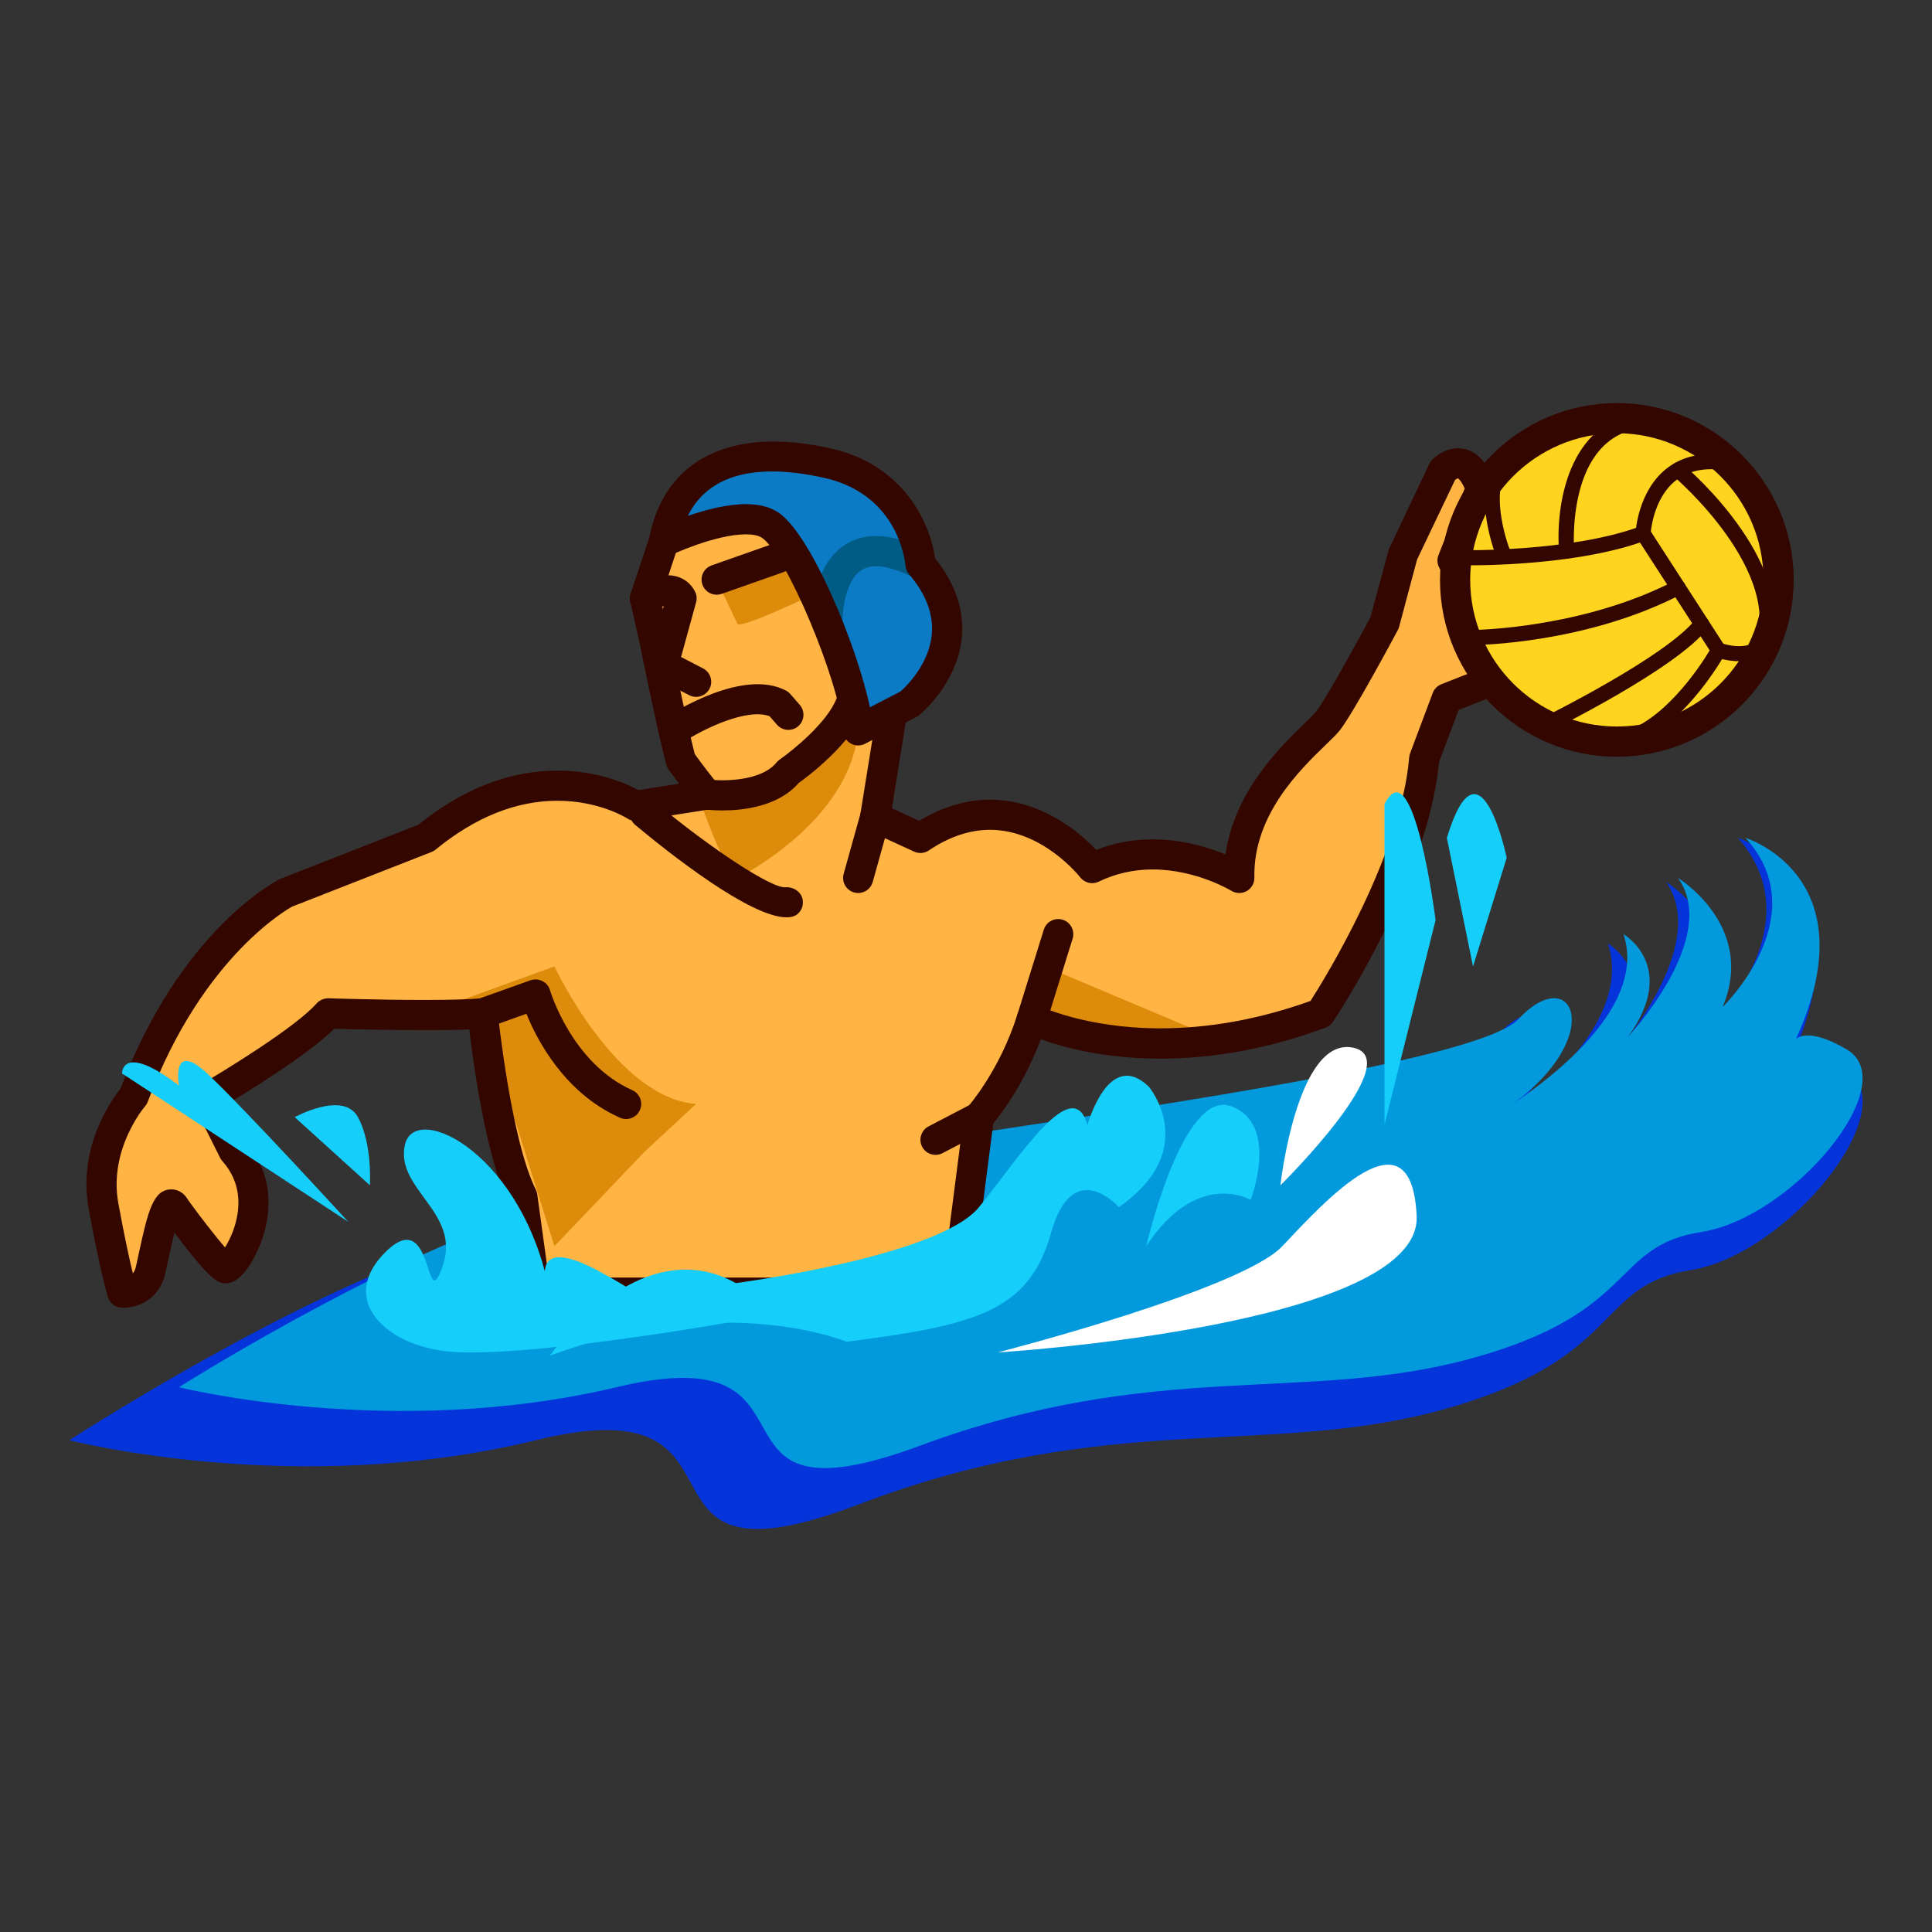 <?xml version="1.0" encoding="utf-8"?>
<!-- Generator: Adobe Illustrator 15.0.2, SVG Export Plug-In . SVG Version: 6.00 Build 0)  -->
<!DOCTYPE svg PUBLIC "-//W3C//DTD SVG 1.1//EN" "http://www.w3.org/Graphics/SVG/1.1/DTD/svg11.dtd">
<svg version="1.1" id="レイヤー_1" xmlns="http://www.w3.org/2000/svg" xmlns:xlink="http://www.w3.org/1999/xlink" x="0px"
	 y="0px" width="64px" height="64px" viewBox="0 0 64 64" style="enable-background:new 0 0 64 64;" xml:space="preserve">
<rect x="0" y="0" width="64" height="64" fill="#333333" stroke="none"/>
<g>
	<path style="fill:#0534DB;" d="M2.3,47.709c0,0,6.894-4.486,12.312-6.352
		S47.425,36.689,49.562,34.336c2.137-2.354,3.405,1.291-1.606,3.975
		c0,0,6.445-3.548,5.309-7.059c0,0,1.968,1.172,0.158,3.733
		c0,0,3.283-3.598,1.767-5.774c0,0,2.776,1.745,1.574,4.688
		c0,0,3.327-3.299,0.806-6.143c0,0,4.687,1.479,1.511,7.889
		c0,0-0.022-1.445,2.048-0.213c2.071,1.232-1.904,6.124-5.108,6.638
		c-3.205,0.514-2.194,2.899-8.063,4.579c-5.869,1.679-11.151-0.002-19.496,3.18
		s-2.791-4.063-10.717-2.12S2.3,47.709,2.3,47.709z"/>
	<path style="fill:#039ADD;" d="M5.928,45.953c0,0,6.473-4.092,11.56-5.793
		s30.809-4.257,32.815-6.403s3.197,1.178-1.508,3.625c0,0,6.052-3.235,4.984-6.438
		c0,0,1.848,1.068,0.148,3.405c0,0,3.082-3.281,1.658-5.267
		c0,0,2.607,1.592,1.479,4.275c0,0,3.124-3.008,0.756-5.602
		c0,0,4.4,1.35,1.419,7.194c0,0-0.021-1.318,1.923-0.194
		s-1.788,5.585-4.797,6.054s-2.06,2.645-7.57,4.176s-10.471-0.001-18.305,2.9
		s-2.621-3.706-10.062-1.934S5.928,45.953,5.928,45.953z"/>
	<path style="fill:#FFB443;" d="M21.991,17.944l-0.625,1.875l0.312,1.375c0,0,0.562,2.812,0.875,4
		c0,0,0.625,0.875,0.875,1.125l-2.375,0.375c0,0-3.125-2.062-6.938,1.062l-4.625,1.812c0,0-3.125,1.562-5.062,6.75
		c0,0-1.375,1.562-1,3.625s0.625,2.875,0.625,2.875s0.75,0.062,0.938-0.75s0.5-2.625,0.812-2.062c0,0,1.438,2,1.688,2
		s1.75-2.188,0.25-3.875l-0.875-1.75c0,0,3.125-1.812,4-2.812c0,0,3.75,0.125,5.125,0c0,0,0.438,4.312,1.312,6.062
		l0.438,3.188h13.938l0.75-5.813c0,0,1.125-1.25,1.75-3.25c0,0,3.812,1.938,9.562-0.188
		c0,0,3.125-4.688,3.438-8.438l0.75-2l2.375-0.938l-0.581-4.25l-1.606,0.625l0.938-2.375c0,0-0.375-1.375-1.25-0.625
		l-1.312,2.75l-0.625,2.312c0,0-1.438,2.688-1.875,3.25s-3,2.402-2.938,5.201c0,0-2.438-1.514-4.875-0.326
		c0,0-2.438-3.188-5.688-1l-1.5-0.688l0.625-3.875c0,0-1.312-6.312-4.062-6.625
		S21.991,17.944,21.991,17.944z"/>
	<path style="fill:#DD8B0B;" d="M13.928,33.625l4.438-1.611c0,0,2.034,4.357,4.693,4.556
		l-1.693,1.568l-3,3.143l-2.354-7.523L13.928,33.625z"/>
	<path style="fill:#DD8B0B;" d="M40.351,34.432l-5.734-2.418l-0.84,1.743
		C33.776,33.757,38.383,35.318,40.351,34.432z"/>
	<path style="fill:#DD8B0B;" d="M26.972,19.673c0,0-2.383,1.156-2.543,0.995l-0.688-1.451
		C23.741,19.217,27.258,17.63,26.972,19.673z"/>
	<path style="fill:#DD8B0B;" d="M24.428,29.083c0,0,3.729-1.83,4-4.889c0,0-4.261,3.178-5.5,1.51
		C22.928,25.704,23.801,28.612,24.428,29.083z"/>
	<path style="fill:#330600;" d="M4.09,43.32c-0.014,0-0.065-0.002-0.079-0.003
		c-0.204-0.017-0.376-0.156-0.437-0.351C3.565,42.932,3.312,42.102,2.937,40.034
		C2.566,38,3.701,36.427,3.99,36.065c1.985-5.248,5.143-6.876,5.277-6.943
		l4.594-1.802c1.474-1.19,3.023-1.793,4.606-1.793
		c1.332,0,2.301,0.439,2.683,0.646l1.344-0.212
		c-0.173-0.23-0.317-0.432-0.348-0.476c-0.035-0.049-0.062-0.104-0.077-0.163
		c-0.313-1.188-0.859-3.914-0.882-4.029l-0.31-1.362
		c-0.02-0.089-0.016-0.182,0.014-0.269l0.625-1.875
		c0.062-0.14,1.003-2.068,4.093-1.713c3.022,0.343,4.354,6.337,4.496,7.02
		c0.012,0.06,0.014,0.121,0.004,0.181l-0.564,3.5l0.906,0.416
		c0.765-0.464,1.553-0.699,2.344-0.699c1.73,0,2.996,1.11,3.518,1.662
		c0.589-0.232,1.216-0.35,1.871-0.35c0.986,0,1.846,0.266,2.414,0.501
		c0.287-2.094,1.837-3.589,2.626-4.351c0.168-0.162,0.302-0.287,0.372-0.377
		c0.33-0.424,1.387-2.354,1.802-3.128l0.61-2.257l1.344-2.835
		c0.03-0.063,0.073-0.119,0.126-0.164c0.267-0.229,0.542-0.344,0.82-0.344
		c0.88,0,1.203,1.092,1.237,1.217c0.028,0.104,0.022,0.214-0.018,0.315
		l-0.517,1.311l0.539-0.21c0.142-0.056,0.303-0.043,0.436,0.035
		c0.132,0.078,0.221,0.212,0.241,0.363l0.581,4.25
		c0.031,0.229-0.098,0.448-0.312,0.533l-2.168,0.856l-0.648,1.729
		c-0.351,3.821-3.384,8.409-3.514,8.603c-0.059,0.088-0.144,0.155-0.243,0.191
		c-1.843,0.682-3.684,1.027-5.47,1.027c-1.89,0-3.264-0.388-3.965-0.644
		c-0.545,1.461-1.298,2.458-1.574,2.795l-0.731,5.668
		c-0.032,0.249-0.245,0.436-0.496,0.436h-13.938c-0.25,0-0.461-0.185-0.495-0.432
		l-0.427-3.109c-0.715-1.503-1.131-4.508-1.271-5.681
		c-1.161,0.052-3.709,0-4.474-0.022c-0.844,0.833-2.722,1.999-3.553,2.498
		l0.639,1.277c1.17,1.369,0.667,2.921,0.394,3.53
		c-0.188,0.42-0.578,1.125-1.063,1.125c-0.227,0-0.461,0-1.707-1.678
		c-0.083,0.318-0.163,0.691-0.212,0.926l-0.094,0.427
		C5.284,43.022,4.609,43.32,4.09,43.32z M18.177,42.32h13.062l0.693-5.378
		c0.013-0.1,0.057-0.194,0.124-0.27c0.01-0.012,1.063-1.203,1.645-3.065
		c0.044-0.14,0.147-0.253,0.282-0.311c0.135-0.057,0.288-0.052,0.421,0.014
		c0.015,0.008,1.534,0.755,4.04,0.755c1.618,0,3.289-0.306,4.969-0.908
		c0.502-0.787,2.998-4.837,3.268-8.067c0.004-0.046,0.014-0.091,0.03-0.134
		l0.75-2c0.049-0.132,0.152-0.237,0.284-0.289l2.01-0.793l-0.441-3.233
		l-1.016,0.395c-0.188,0.073-0.396,0.028-0.536-0.113
		c-0.14-0.141-0.184-0.351-0.11-0.536l0.869-2.203
		c-0.071-0.169-0.173-0.317-0.229-0.338c0,0.001-0.029,0.007-0.088,0.046
		l-1.262,2.644l-0.594,2.228c-0.01,0.037-0.023,0.072-0.042,0.105
		c-0.148,0.279-1.47,2.742-1.921,3.321c-0.089,0.114-0.253,0.277-0.467,0.483
		c-0.843,0.813-2.412,2.328-2.365,4.4c0.004,0.183-0.093,0.353-0.252,0.444
		c-0.158,0.09-0.356,0.086-0.511-0.008c-0.012-0.008-1.167-0.707-2.606-0.707
		c-0.635,0-1.236,0.137-1.787,0.404c-0.211,0.105-0.469,0.043-0.615-0.145
		c-0.012-0.016-1.235-1.572-2.987-1.572c-0.672,0-1.354,0.229-2.025,0.682
		c-0.144,0.098-0.329,0.112-0.488,0.04l-1.5-0.688
		c-0.204-0.094-0.321-0.312-0.285-0.534l0.61-3.783
		c-0.373-1.719-1.687-5.922-3.611-6.141c-2.312-0.262-3.032,1.049-3.058,1.101
		l-0.554,1.678l0.282,1.239c0.008,0.04,0.539,2.688,0.848,3.895
		c0.24,0.332,0.619,0.838,0.768,0.987c0.133,0.133,0.18,0.329,0.122,0.508
		c-0.058,0.179-0.212,0.31-0.397,0.339l-2.375,0.375
		c-0.125,0.019-0.25-0.008-0.354-0.076c-0.007-0.005-0.921-0.585-2.311-0.585
		c-1.368,0-2.726,0.544-4.035,1.617c-0.041,0.033-0.086,0.06-0.134,0.079
		l-4.625,1.813l0,0c0.005,0-2.944,1.552-4.777,6.459
		c-0.021,0.056-0.053,0.109-0.092,0.154c-0.012,0.014-1.21,1.418-0.885,3.206
		c0.207,1.136,0.375,1.888,0.482,2.328C4.448,42.125,4.482,42.05,4.503,41.957
		l0.09-0.412c0.311-1.448,0.486-2.145,1.087-2.145
		c0.133,0,0.383,0.047,0.559,0.363c0.396,0.547,0.904,1.203,1.216,1.557
		c0.173-0.277,0.393-0.748,0.435-1.297c0.046-0.592-0.13-1.116-0.524-1.56
		c-0.029-0.032-0.054-0.069-0.074-0.108l-0.875-1.75
		c-0.118-0.236-0.032-0.523,0.196-0.656c0.85-0.493,3.202-1.94,3.875-2.709
		c0.099-0.112,0.248-0.172,0.393-0.171c0.002,0,1.659,0.056,3.168,0.056
		c0.867,0,1.504-0.019,1.895-0.054c0.284-0.016,0.515,0.176,0.543,0.447
		c0.004,0.043,0.438,4.242,1.262,5.89c0.024,0.049,0.041,0.102,0.048,0.155
		L18.177,42.32z"/>
	<path style="fill:#330600;" d="M23.935,26.847c-0.323,0-0.545-0.028-0.572-0.032
		c-0.273-0.037-0.465-0.287-0.429-0.561c0.035-0.274,0.282-0.472,0.56-0.431
		c0.445,0.057,1.717,0.067,2.234-0.57c0.03-0.036,0.064-0.069,0.104-0.096
		c0.417-0.29,1.569-1.217,1.881-2.02c0.1-0.258,0.39-0.385,0.647-0.285
		s0.385,0.39,0.285,0.647c-0.443,1.141-1.879,2.218-2.188,2.44
		C25.778,26.717,24.626,26.847,23.935,26.847z"/>
	<path style="fill:#330600;" d="M20.74,37.069c-0.068,0-0.137-0.014-0.203-0.043
		c-1.835-0.815-2.747-2.575-3.099-3.443l-1.28,0.457
		c-0.259,0.092-0.546-0.042-0.639-0.303c-0.093-0.26,0.042-0.546,0.303-0.639
		l1.75-0.625C17.704,32.427,17.846,32.438,17.969,32.5c0.123,0.062,0.214,0.174,0.252,0.306
		c0.007,0.024,0.721,2.417,2.723,3.307c0.252,0.112,0.366,0.408,0.254,0.66
		C21.115,36.959,20.932,37.069,20.74,37.069z"/>
	<path style="fill:#330600;" d="M34.179,34.257c-0.049,0-0.099-0.007-0.148-0.022
		c-0.264-0.082-0.411-0.362-0.329-0.626l0.875-2.812
		c0.082-0.263,0.361-0.412,0.626-0.329c0.264,0.082,0.411,0.362,0.329,0.626
		l-0.875,2.812C34.59,34.119,34.392,34.257,34.179,34.257z"/>
	<path style="fill:#330600;" d="M26.053,30.387c-1.203,0-3.877-2.116-5.008-3.058
		c-0.212-0.177-0.241-0.492-0.064-0.704c0.177-0.212,0.492-0.241,0.705-0.064
		c1.896,1.579,3.903,2.89,4.342,2.83c0.263-0.016,0.526,0.16,0.563,0.425
		s-0.12,0.51-0.383,0.559C26.16,30.383,26.108,30.387,26.053,30.387z"/>
	<path style="fill:#330600;" d="M28.429,29.583c-0.045,0-0.09-0.006-0.135-0.019
		c-0.266-0.074-0.421-0.35-0.347-0.616l0.562-2.014
		c0.075-0.266,0.354-0.419,0.616-0.347c0.266,0.074,0.421,0.35,0.347,0.616
		l-0.562,2.014C28.848,29.438,28.647,29.583,28.429,29.583z"/>
	<path style="fill:#330600;" d="M30.991,38.257c-0.181,0-0.354-0.098-0.444-0.269
		c-0.127-0.245-0.033-0.547,0.212-0.675l1.438-0.75
		c0.246-0.128,0.546-0.033,0.675,0.212c0.127,0.245,0.033,0.547-0.212,0.675
		l-1.438,0.75C31.148,38.238,31.069,38.257,30.991,38.257z"/>
	<path style="fill:#0C7BC6;" d="M21.991,17.944c0,0,2.5-1.188,3.5-0.562s2.812,5.062,2.938,6.812l1.688-0.875
		c0,0,2.562-2.062,0.375-4.625c0,0-0.188-2.697-3.062-3.349S22.467,15.416,21.991,17.944z"/>
	<path style="fill:#005C84;" d="M27.41,21.167c-0.268,0-0.49-0.213-0.499-0.483
		c-0.007-0.196-0.033-1.936,1.098-2.648c0.691-0.435,1.604-0.363,2.712,0.215
		c0.245,0.127,0.34,0.429,0.212,0.674c-0.127,0.245-0.429,0.34-0.674,0.212
		c-0.53-0.276-1.258-0.544-1.717-0.255c-0.553,0.349-0.644,1.42-0.632,1.768
		c0.01,0.276-0.207,0.507-0.482,0.517C27.422,21.167,27.416,21.167,27.41,21.167z"
		/>
	<path style="fill:#330600;" d="M28.428,24.694c-0.084,0-0.168-0.021-0.244-0.064
		c-0.147-0.082-0.243-0.232-0.254-0.4c-0.119-1.667-1.914-5.93-2.704-6.424
		c-0.11-0.069-0.29-0.105-0.519-0.105c-1.021,0-2.487,0.689-2.501,0.696
		c-0.17,0.08-0.372,0.058-0.52-0.056c-0.149-0.115-0.221-0.304-0.186-0.489
		c0.497-2.638,2.709-3.747,6.039-2.994c2.433,0.551,3.291,2.528,3.434,3.634
		c0.674,0.837,0.972,1.717,0.888,2.62c-0.145,1.545-1.379,2.555-1.432,2.597
		l-1.771,0.929C28.586,24.676,28.507,24.694,28.428,24.694z M24.707,16.7
		c0.422,0,0.775,0.086,1.049,0.258c1.08,0.674,2.626,4.397,3.061,6.472
		l1.018-0.527c0.171-0.152,0.942-0.89,1.032-1.891
		c0.06-0.665-0.194-1.335-0.755-1.992c-0.069-0.082-0.111-0.183-0.119-0.29
		c-0.007-0.093-0.211-2.338-2.674-2.896c-2.302-0.521-3.867-0.101-4.532,1.255
		C23.356,16.893,24.078,16.7,24.707,16.7z"/>
	<path style="fill:#330600;" d="M23.059,23.085c-0.078,0-0.156-0.018-0.229-0.056l-1.088-0.564
		c-0.209-0.108-0.314-0.349-0.252-0.576l0.497-1.811
		c-0.107,0.032-0.244,0.092-0.343,0.158c-0.229,0.153-0.54,0.09-0.693-0.14
		c-0.153-0.23-0.09-0.541,0.14-0.693c0.116-0.077,0.725-0.457,1.297-0.314
		c0.272,0.067,0.49,0.237,0.628,0.491c0.062,0.114,0.078,0.247,0.043,0.372
		l-0.498,1.812l0.729,0.378c0.245,0.127,0.341,0.429,0.214,0.674
		C23.414,22.987,23.239,23.085,23.059,23.085z"/>
	<path style="fill:#330600;" d="M22.313,24.694c-0.162,0-0.322-0.079-0.417-0.225
		c-0.152-0.23-0.089-0.541,0.141-0.692c0.259-0.171,2.574-1.652,4-0.9
		c0.055,0.029,0.104,0.068,0.144,0.114l0.312,0.359
		c0.181,0.208,0.159,0.524-0.049,0.706c-0.208,0.18-0.523,0.16-0.706-0.049
		l-0.243-0.279c-0.714-0.281-2.145,0.382-2.907,0.884
		C22.503,24.667,22.408,24.694,22.313,24.694z"/>
	<path style="fill:#330600;" d="M23.741,19.701c-0.206,0-0.399-0.128-0.472-0.334
		c-0.092-0.261,0.045-0.546,0.306-0.638l2.062-0.726
		c0.262-0.092,0.546,0.045,0.638,0.306s-0.045,0.546-0.306,0.638l-2.062,0.726
		C23.852,19.692,23.796,19.701,23.741,19.701z"/>
	<circle style="fill:#FFD41F;" cx="53.56" cy="19.209" r="5.358"/>
	<path style="fill:#330600;" d="M53.56,25.068c-3.23,0-5.858-2.628-5.858-5.858
		s2.628-5.858,5.858-5.858s5.858,2.628,5.858,5.858S56.79,25.068,53.56,25.068z
		 M53.56,14.351c-2.679,0-4.858,2.18-4.858,4.858s2.18,4.858,4.858,4.858
		s4.858-2.18,4.858-4.858S56.238,14.351,53.56,14.351z"/>
	<path style="fill:#330600;" d="M53.56,24.818c-0.118,0-0.224-0.084-0.246-0.204
		c-0.025-0.136,0.064-0.266,0.2-0.292c1.529-0.287,2.807-2.254,3.122-2.777
		l-2.31-3.573c-2.404,0.821-5.82,0.757-5.975,0.753
		c-0.138-0.003-0.247-0.118-0.244-0.255c0.003-0.138,0.135-0.236,0.256-0.245
		c0.035,0.002,3.657,0.07,5.979-0.79c0.108-0.041,0.233,0,0.297,0.099l2.5,3.868
		c0.05,0.077,0.054,0.176,0.009,0.256c-0.062,0.114-1.555,2.783-3.542,3.155
		C53.59,24.816,53.574,24.818,53.56,24.818z"/>
	<path style="fill:#330600;" d="M48.796,21.369c-0.138,0-0.249-0.111-0.25-0.249
		s0.11-0.25,0.248-0.251c0.036,0,3.621-0.043,6.678-1.629
		c0.122-0.064,0.274-0.016,0.337,0.106c0.063,0.123,0.016,0.273-0.106,0.337
		c-3.166,1.643-6.754,1.685-6.904,1.686C48.797,21.369,48.797,21.369,48.796,21.369z
		"/>
	<path style="fill:#330600;" d="M51.193,24.262c-0.092,0-0.181-0.051-0.225-0.14
		c-0.061-0.124-0.01-0.274,0.114-0.335c0.041-0.02,4.112-2.029,5.086-3.273
		c0.086-0.11,0.241-0.13,0.352-0.043c0.108,0.085,0.128,0.242,0.043,0.351
		c-1.044,1.334-5.088,3.331-5.26,3.415C51.269,24.253,51.23,24.262,51.193,24.262
		z"/>
	<path style="fill:#330600;" d="M54.429,17.92c-0.004,0-0.009,0-0.013-0
		c-0.138-0.007-0.244-0.125-0.237-0.262c0.003-0.056,0.082-1.382,1.019-2.129
		c0.544-0.434,1.255-0.579,2.114-0.429c0.136,0.023,0.228,0.153,0.203,0.289
		c-0.024,0.135-0.148,0.232-0.289,0.203c-0.709-0.123-1.288-0.014-1.717,0.327
		c-0.763,0.608-0.83,1.753-0.83,1.764C54.672,17.817,54.562,17.92,54.429,17.92
		z"/>
	<path style="fill:#330600;" d="M51.897,18.507c-0.129,0-0.238-0.099-0.249-0.229
		c-0.127-1.486,0.286-4.359,2.756-4.603c0.13-0.006,0.26,0.087,0.273,0.225
		s-0.087,0.26-0.225,0.273c-2.602,0.256-2.31,4.024-2.307,4.062
		c0.012,0.138-0.09,0.259-0.228,0.271C51.911,18.506,51.904,18.507,51.897,18.507
		z"/>
	<path style="fill:#330600;" d="M49.766,18.507c-0.102,0-0.196-0.062-0.234-0.162
		c-0.037-0.099-0.891-2.422,0.231-3.253c0.109-0.082,0.267-0.058,0.35,0.052
		c0.082,0.111,0.059,0.268-0.053,0.35C49.377,15.999,49.785,17.596,50,18.169
		c0.048,0.129-0.018,0.273-0.146,0.322C49.824,18.502,49.795,18.507,49.766,18.507z
		"/>
	<path style="fill:#330600;" d="M57.609,21.904c-0.406,0-0.745-0.124-0.768-0.132
		c-0.13-0.048-0.195-0.191-0.147-0.321c0.048-0.13,0.194-0.196,0.321-0.148
		c0.006,0.002,0.665,0.238,1.085-0.015c0.2-0.12,0.319-0.334,0.364-0.656
		c0.019-0.137,0.146-0.233,0.283-0.213c0.137,0.019,0.231,0.146,0.212,0.282
		c-0.066,0.476-0.27,0.817-0.604,1.017C58.119,21.86,57.853,21.904,57.609,21.904
		z"/>
	<path style="fill:#330600;" d="M58.323,21.905c-0.032,0-0.065-0.006-0.098-0.02
		c-0.127-0.054-0.187-0.2-0.133-0.328c1.095-2.584-2.629-5.763-2.667-5.795
		c-0.105-0.089-0.119-0.247-0.03-0.352c0.089-0.105,0.246-0.12,0.353-0.03
		c0.166,0.139,4.042,3.453,2.806,6.373C58.513,21.848,58.421,21.905,58.323,21.905
		z"/>
	<path style="fill:#15CEF9;" d="M14.668,44.749c-1.997-0.271-3.457-1.772-1.867-3.304
		s1.259,2.257,1.867,0.483s-1.586-2.534-1.254-4.007s3.999,0.318,4.825,5.063
		c0,0-1.004-2.265,1.562-0.896s1.84,1.692,4.5,1.692
		C24.301,43.782,17.041,45.071,14.668,44.749z"/>
	<path style="fill:#15CEF9;" d="M12.253,39.265l-2.49-2.258c0,0,1.612-0.889,2.095,0
		S12.253,39.265,12.253,39.265z"/>
	<path style="fill:#15CEF9;" d="M11.536,40.474l-7.494-4.915c0,0-0.015-1.049,1.886,0.402
		c0,0-0.275-1.53,0.934-0.402S11.536,40.474,11.536,40.474z"/>
	<path style="fill:#15CEF9;" d="M24.375,42.504c0,0,6.719-0.874,8.055-2.515
		c1.336-1.641,3.11-4.483,3.593-2.717c0,0,0.696-2.572,2.04-1.267
		c0,0,1.732,2.084-1,3.983c0,0-1.525-1.726-2.25,0.864
		c-0.725,2.591-2.498,3.048-6.769,3.596c0,0-4.029-1.697-9.831,0.462
		C18.213,44.911,21.148,40.71,24.375,42.504z"/>
	<path style="fill:#15CEF9;" d="M37.971,41.28c0,0,1.205-5.236,2.816-4.633
		s0.642,3.102,0.642,3.102S39.667,38.702,37.971,41.28z"/>
	<path style="fill:#15CEF9;" d="M45.863,26.639v10.616l1.692-6.773
		C47.556,30.481,46.83,24.729,45.863,26.639z"/>
	<path style="fill:#15CEF9;" d="M47.929,27.757l0.867,4.257l1.115-3.597
		C49.911,28.417,49.026,24.146,47.929,27.757z"/>
	<path style="fill:#FFFFFF;" d="M33.051,44.801c0,0,14.057-0.859,13.878-4.527
		s-3.079-0.443-4.449,1.007S33.051,44.801,33.051,44.801z"/>
	<path style="fill:#FFFFFF;" d="M42.415,39.265c0,0,0.548-4.932,2.401-4.561
		S42.415,39.265,42.415,39.265z"/>
</g>
</svg>
